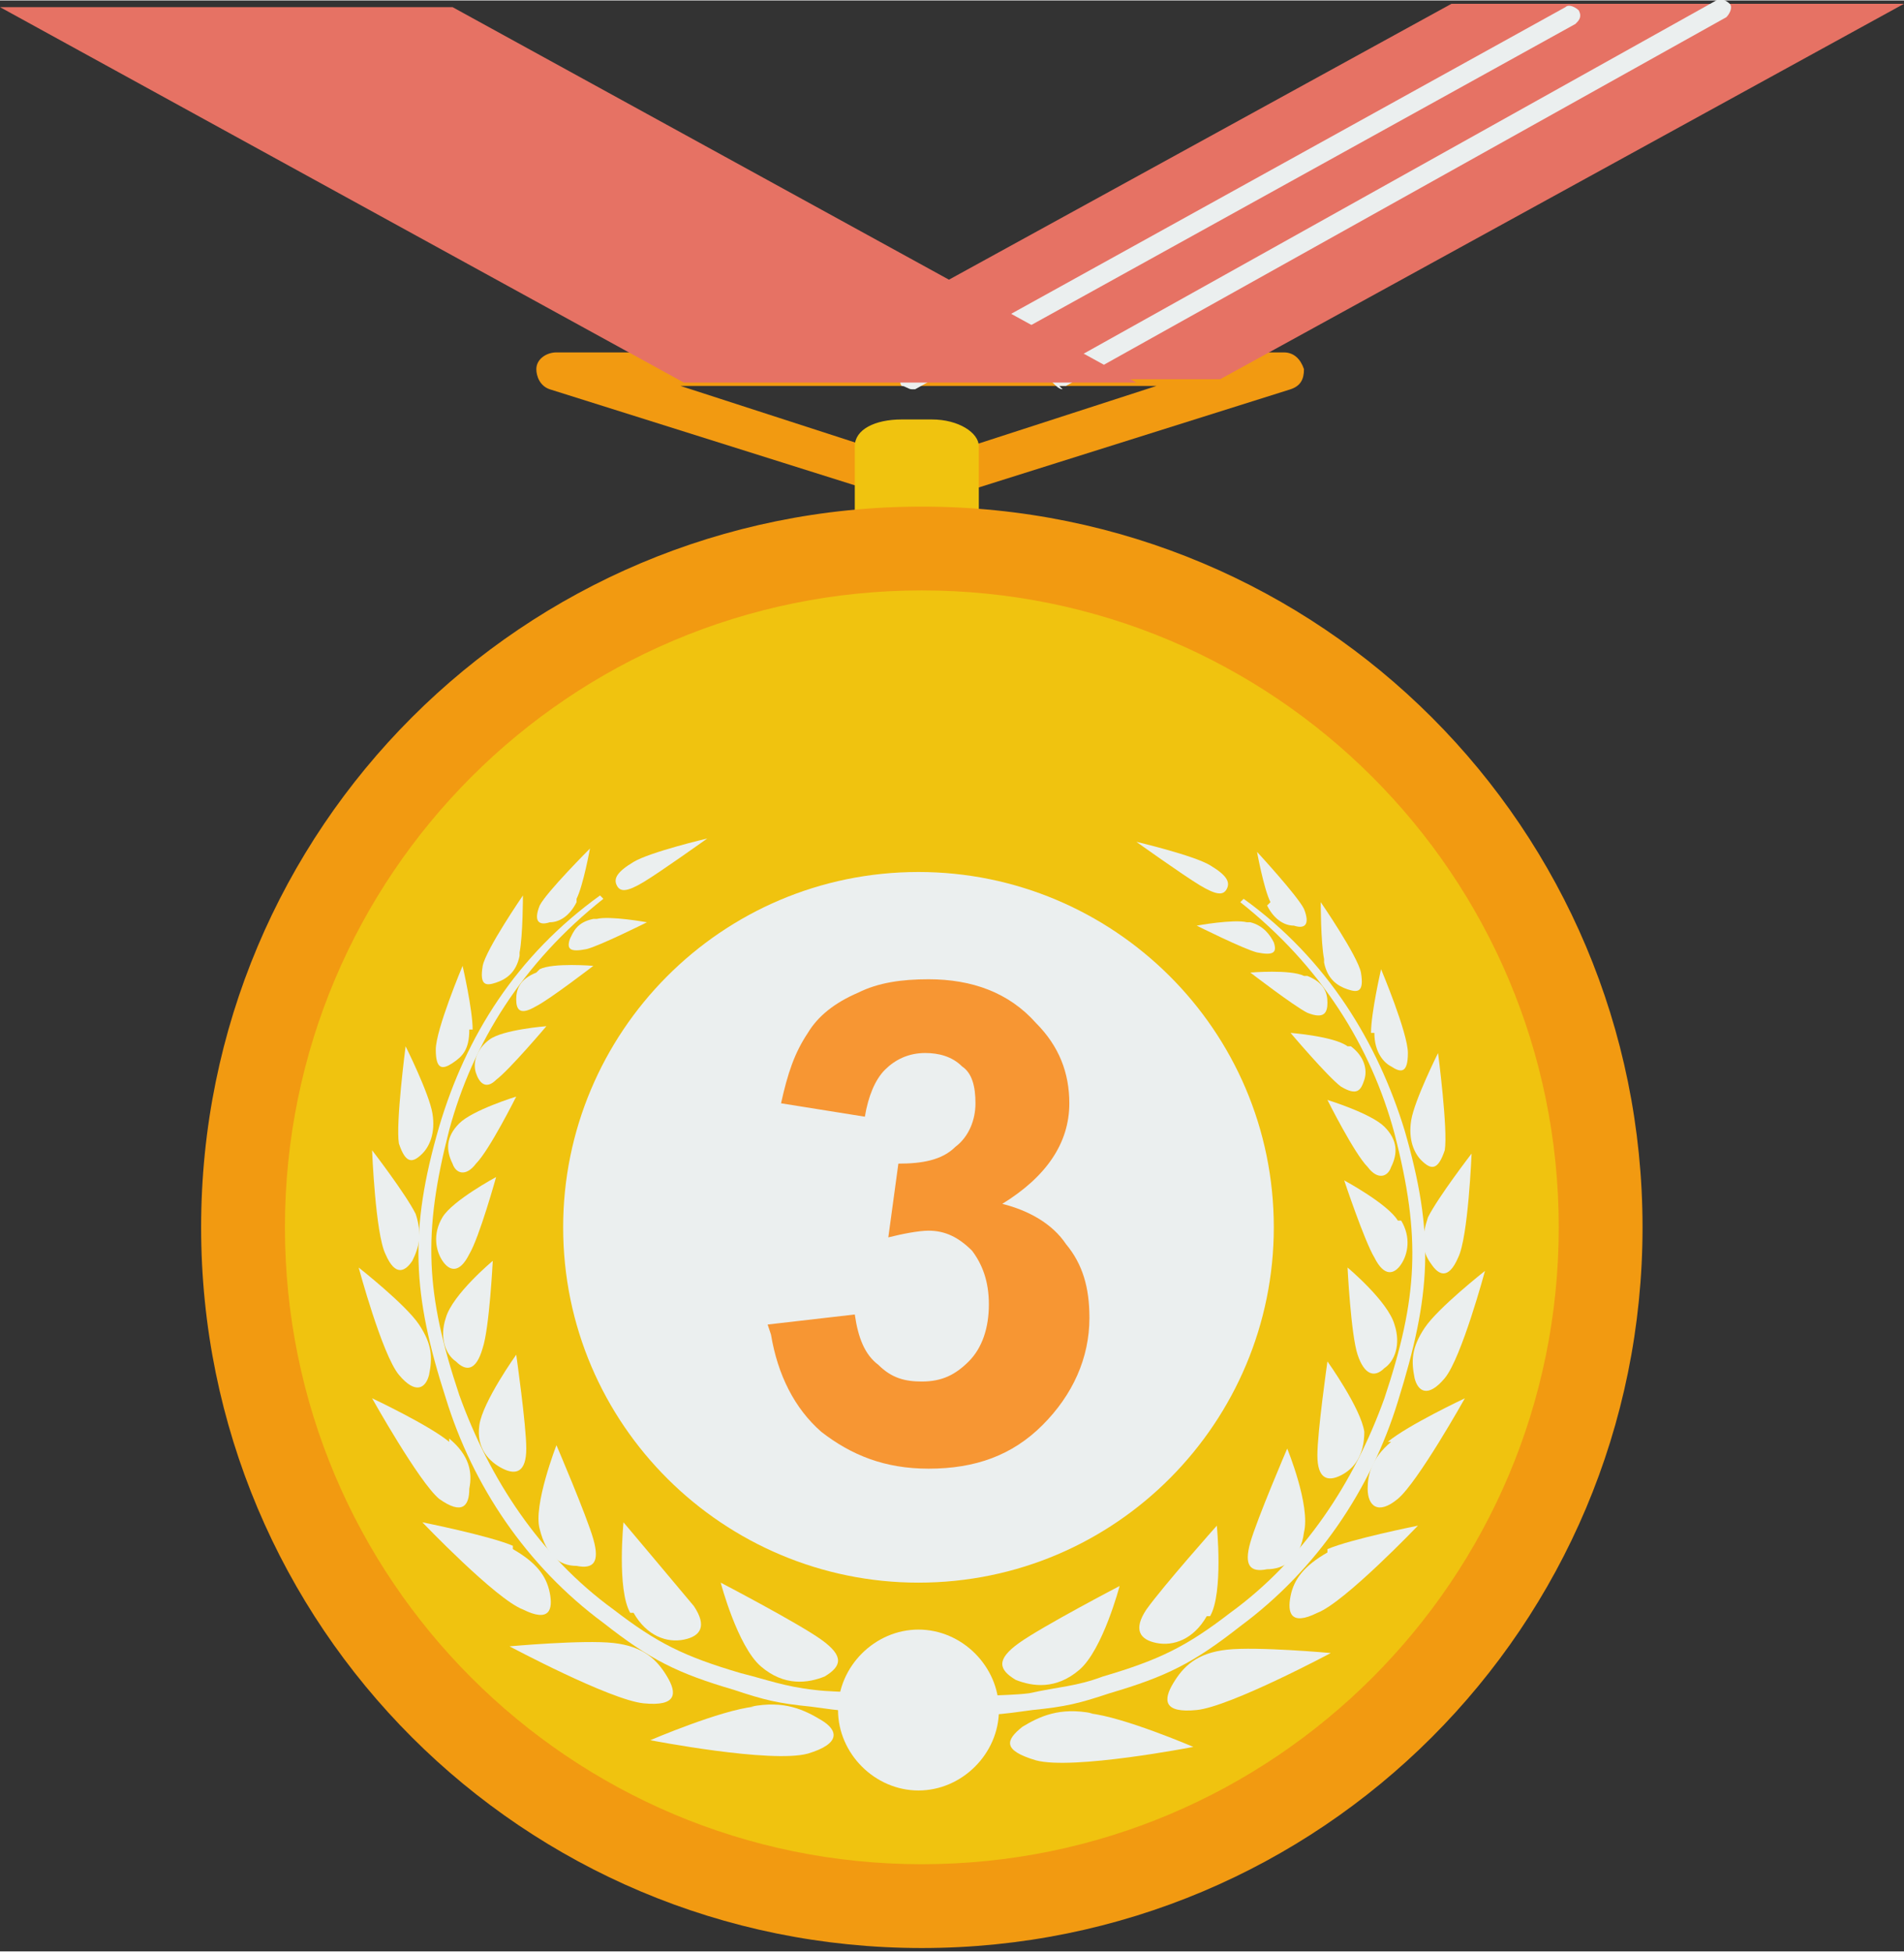 <?xml version="1.0" encoding="UTF-8"?>
<!DOCTYPE svg PUBLIC "-//W3C//DTD SVG 1.1//EN" "http://www.w3.org/Graphics/SVG/1.1/DTD/svg11.dtd">
<!-- Creator: CorelDRAW 2020 (64-Bit) -->
<svg xmlns="http://www.w3.org/2000/svg" xml:space="preserve" width="0.239in" height="0.245in" version="1.1" style="shape-rendering:geometricPrecision; text-rendering:geometricPrecision; image-rendering:optimizeQuality; fill-rule:evenodd; clip-rule:evenodd"
viewBox="0 0 5.68 5.82"
 xmlns:xlink="http://www.w3.org/1999/xlink"
 xmlns:xodm="http://www.corel.com/coreldraw/odm/2003">
 <rect x="0" y="0" width="5.68" height="5.82" fill="#333333" stroke="none"/>
 <defs>
  <style type="text/css">
   <![CDATA[
    .fil4 {fill:#F79633;fill-rule:nonzero}
    .fil3 {fill:#E67264;fill-rule:nonzero}
    .fil2 {fill:#EBEFEF;fill-rule:nonzero}
    .fil1 {fill:#F0C30F;fill-rule:nonzero}
    .fil0 {fill:#F29A11;fill-rule:nonzero}
   ]]>
  </style>
 </defs>
 <g id="_23Layer_x0020_1">
  <g id="_2296593903264">
   <g>
    <path class="fil0" d="M2.74 1.5c-0.01,0 -0.01,-0 -0.02,-0l-1.08 -0.34c-0.03,-0.01 -0.04,-0.04 -0.04,-0.06 0,-0.03 0.03,-0.05 0.06,-0.05l2.17 0c0.03,0 0.05,0.02 0.06,0.05 0,0.03 -0.01,0.05 -0.04,0.06l-1.08 0.34c-0,0 -0.01,0 -0.02,0l-0 0zm-0.71 -0.35l0 0 0.71 0.23 0.71 -0.23 -1.43 0z"/>
    <path class="fil1" d="M2.92 1.56c0,0.05 -0.06,0.08 -0.14,0.08l-0.09 0c-0.08,0 -0.14,-0.04 -0.14,-0.08l0 -0.23c0,-0.05 0.06,-0.08 0.14,-0.08l0.09 0c0.08,0 0.14,0.04 0.14,0.08l0 0.23z"/>
   </g>
   <g>
    <path class="fil0" d="M4.9 3.66c0,1.19 -0.96,2.15 -2.15,2.15 -1.19,0 -2.15,-0.96 -2.15,-2.15 0,-1.19 0.96,-2.15 2.15,-2.15 1.19,0 2.15,0.96 2.15,2.15z"/>
    <path class="fil1" d="M4.65 3.66c0,1.05 -0.85,1.9 -1.9,1.9 -1.05,0 -1.9,-0.85 -1.9,-1.9 0,-1.05 0.85,-1.9 1.9,-1.9 1.05,0 1.9,0.85 1.9,1.9z"/>
    <g id="_1494215111440">
     <path class="fil2" d="M1.8 2.68c-0.24,0.19 -0.39,0.43 -0.46,0.69 -0.08,0.31 -0.07,0.49 0.03,0.79 0.09,0.25 0.24,0.48 0.46,0.64 0.13,0.1 0.21,0.14 0.38,0.19 0.08,0.02 0.13,0.04 0.22,0.05 0.08,0.01 0.16,0 0.24,0.03 0,0 0,0 0,0.01 -0.08,0.04 -0.17,0.02 -0.25,0.01 -0.1,-0.01 -0.14,-0.02 -0.23,-0.05 -0.17,-0.05 -0.25,-0.09 -0.39,-0.2 -0.23,-0.17 -0.39,-0.41 -0.47,-0.67 -0.1,-0.31 -0.11,-0.5 -0.02,-0.81 0.08,-0.27 0.23,-0.51 0.48,-0.69 0,0 0,0 0,0l0 0z"/>
     <path class="fil2" d="M1.89 4.81c0.04,0.07 0.1,0.09 0.15,0.08 0.05,-0.01 0.07,-0.04 0.03,-0.1 -0.05,-0.06 -0.21,-0.25 -0.21,-0.25 0,0 -0.02,0.2 0.02,0.27l0 0z"/>
     <path class="fil2" d="M1.61 4.56c0.02,0.08 0.06,0.11 0.11,0.11 0.05,0.01 0.07,-0.01 0.05,-0.08 -0.02,-0.07 -0.11,-0.28 -0.11,-0.28 0,0 -0.07,0.18 -0.05,0.25l-0 0z"/>
     <path class="fil2" d="M1.43 4.25c-0.01,0.07 0.03,0.11 0.07,0.13 0.04,0.02 0.07,0.01 0.07,-0.06 0,-0.07 -0.03,-0.28 -0.03,-0.28 0,0 -0.1,0.14 -0.11,0.21z"/>
     <path class="fil2" d="M1.33 3.93c-0.02,0.06 0,0.11 0.03,0.13 0.03,0.03 0.06,0.03 0.08,-0.04 0.02,-0.06 0.03,-0.26 0.03,-0.26 0,0 -0.12,0.1 -0.14,0.17l-0 0z"/>
     <path class="fil2" d="M1.32 3.63c-0.03,0.05 -0.02,0.1 0,0.13 0.02,0.03 0.05,0.04 0.08,-0.02 0.03,-0.05 0.08,-0.23 0.08,-0.23 0,0 -0.13,0.07 -0.16,0.12l0 0z"/>
     <path class="fil2" d="M1.37 3.35c-0.04,0.04 -0.04,0.08 -0.02,0.12 0.01,0.03 0.04,0.04 0.07,0 0.04,-0.04 0.12,-0.2 0.12,-0.2 0,0 -0.13,0.04 -0.17,0.08l0 0z"/>
     <path class="fil2" d="M1.46 3.1c-0.04,0.03 -0.05,0.07 -0.04,0.1 0.01,0.03 0.03,0.05 0.06,0.02 0.04,-0.03 0.15,-0.16 0.15,-0.16 0,0 -0.13,0.01 -0.17,0.04l-0 -0z"/>
     <path class="fil2" d="M1.6 2.9c-0.05,0.02 -0.06,0.05 -0.06,0.08 0,0.03 0.01,0.05 0.06,0.02 0.04,-0.02 0.17,-0.12 0.17,-0.12 0,0 -0.12,-0.01 -0.16,0.01l0 0z"/>
     <path class="fil2" d="M1.77 2.74c-0.05,0.01 -0.06,0.04 -0.07,0.06 -0.01,0.03 0,0.04 0.05,0.03 0.04,-0.01 0.18,-0.08 0.18,-0.08 0,0 -0.11,-0.02 -0.15,-0.01l-0 -0z"/>
     <path class="fil2" d="M2.27 4.97c0.07,0.06 0.14,0.05 0.19,0.03 0.05,-0.03 0.06,-0.06 -0.01,-0.11 -0.07,-0.05 -0.3,-0.17 -0.3,-0.17 0,0 0.05,0.19 0.12,0.25l0 0z"/>
     <path class="fil2" d="M1.83 4.9c0.09,0.01 0.13,0.05 0.16,0.1 0.03,0.05 0.03,0.09 -0.07,0.08 -0.1,-0.01 -0.4,-0.17 -0.4,-0.17 0,0 0.22,-0.02 0.31,-0.01l0 0z"/>
     <path class="fil2" d="M1.53 4.62c0.07,0.04 0.1,0.08 0.11,0.13 0.01,0.05 -0,0.09 -0.08,0.05 -0.08,-0.03 -0.3,-0.26 -0.3,-0.26 0,0 0.2,0.04 0.27,0.07l0 -0z"/>
     <path class="fil2" d="M1.34 4.29c0.06,0.05 0.07,0.1 0.06,0.15 -0,0.05 -0.02,0.08 -0.09,0.03 -0.06,-0.05 -0.2,-0.3 -0.2,-0.3 0,0 0.17,0.08 0.23,0.13l0 0z"/>
     <path class="fil2" d="M1.25 3.95c0.04,0.06 0.04,0.1 0.03,0.15 -0.01,0.04 -0.04,0.06 -0.09,0 -0.05,-0.06 -0.12,-0.32 -0.12,-0.32 0,0 0.14,0.11 0.18,0.17l-0 0z"/>
     <path class="fil2" d="M1.24 3.62c0.02,0.06 0.01,0.1 -0.01,0.14 -0.02,0.03 -0.05,0.05 -0.08,-0.02 -0.03,-0.06 -0.04,-0.31 -0.04,-0.31 0,0 0.1,0.13 0.13,0.19l-0 -0z"/>
     <path class="fil2" d="M1.29 3.32c0.01,0.06 -0.01,0.1 -0.03,0.12 -0.03,0.03 -0.05,0.03 -0.07,-0.03 -0.01,-0.06 0.02,-0.29 0.02,-0.29 0,0 0.07,0.14 0.08,0.2l0 0z"/>
     <path class="fil2" d="M1.4 3.07c-0,0.06 -0.02,0.08 -0.05,0.1 -0.03,0.02 -0.05,0.02 -0.05,-0.04 0,-0.06 0.08,-0.25 0.08,-0.25 0,0 0.03,0.13 0.03,0.19z"/>
     <path class="fil2" d="M1.55 2.85c-0.01,0.05 -0.04,0.07 -0.07,0.08 -0.03,0.01 -0.05,0.01 -0.04,-0.05 0.01,-0.05 0.12,-0.21 0.12,-0.21 0,0 0,0.12 -0.01,0.17z"/>
     <path class="fil2" d="M1.72 2.69c-0.02,0.04 -0.05,0.06 -0.08,0.06 -0.03,0.01 -0.05,-0 -0.03,-0.05 0.02,-0.04 0.15,-0.17 0.15,-0.17 0,0 -0.02,0.11 -0.04,0.15z"/>
     <path class="fil2" d="M2.24 5.09c0.1,-0.02 0.16,0.01 0.21,0.04 0.05,0.03 0.06,0.07 -0.04,0.1 -0.11,0.03 -0.47,-0.04 -0.47,-0.04 0,0 0.21,-0.09 0.31,-0.1l-0 0z"/>
     <path class="fil2" d="M1.89 2.57c-0.05,0.03 -0.06,0.05 -0.05,0.07 0.01,0.02 0.03,0.02 0.08,-0.01 0.05,-0.03 0.19,-0.13 0.19,-0.13 0,0 -0.17,0.04 -0.22,0.07z"/>
     <path class="fil2" d="M3.7 2.69c0.24,0.19 0.39,0.43 0.46,0.69 0.08,0.31 0.07,0.49 -0.03,0.79 -0.09,0.25 -0.24,0.48 -0.46,0.64 -0.13,0.1 -0.21,0.14 -0.38,0.19 -0.08,0.03 -0.13,0.03 -0.22,0.05 -0.08,0.01 -0.16,0 -0.24,0.03 0,0 0,0 0,0.01 0.08,0.04 0.17,0.02 0.25,0.01 0.1,-0.01 0.14,-0.02 0.23,-0.05 0.17,-0.05 0.25,-0.09 0.39,-0.2 0.23,-0.17 0.39,-0.41 0.47,-0.67 0.1,-0.32 0.11,-0.5 0.02,-0.81 -0.08,-0.26 -0.23,-0.51 -0.48,-0.69 -0,0 -0,0 -0,0l-0 0z"/>
     <path class="fil2" d="M3.6 4.82c-0.04,0.07 -0.1,0.09 -0.15,0.08 -0.05,-0.01 -0.07,-0.04 -0.03,-0.1 0.05,-0.07 0.21,-0.25 0.21,-0.25 0,0 0.02,0.2 -0.02,0.27l-0 -0z"/>
     <path class="fil2" d="M3.89 4.57c-0.01,0.08 -0.06,0.11 -0.11,0.11 -0.05,0.01 -0.07,-0.01 -0.05,-0.08 0.02,-0.07 0.11,-0.28 0.11,-0.28 0,0 0.07,0.17 0.05,0.25l0 0z"/>
     <path class="fil2" d="M4.07 4.27c0,0.07 -0.03,0.11 -0.07,0.13 -0.04,0.02 -0.07,0.01 -0.07,-0.06 -0,-0.07 0.03,-0.28 0.03,-0.28 0,0 0.1,0.14 0.11,0.21l0 0z"/>
     <path class="fil2" d="M4.16 3.95c0.02,0.06 -0,0.11 -0.03,0.13 -0.03,0.03 -0.06,0.02 -0.08,-0.04 -0.02,-0.06 -0.03,-0.26 -0.03,-0.26 0,0 0.12,0.1 0.14,0.17l0 -0z"/>
     <path class="fil2" d="M4.18 3.64c0.03,0.05 0.02,0.1 -0,0.13 -0.02,0.03 -0.05,0.04 -0.08,-0.02 -0.03,-0.05 -0.09,-0.23 -0.09,-0.23 0,0 0.13,0.07 0.16,0.12l0 0z"/>
     <path class="fil2" d="M4.13 3.36c0.04,0.04 0.04,0.08 0.02,0.12 -0.01,0.03 -0.04,0.04 -0.07,0 -0.04,-0.04 -0.12,-0.2 -0.12,-0.2 0,0 0.13,0.04 0.17,0.08l-0 0z"/>
     <path class="fil2" d="M4.03 3.12c0.04,0.03 0.05,0.07 0.04,0.1 -0.01,0.03 -0.02,0.05 -0.07,0.02 -0.04,-0.03 -0.15,-0.16 -0.15,-0.16 0,0 0.13,0.01 0.17,0.04l-0 -0z"/>
     <path class="fil2" d="M3.9 2.91c0.05,0.02 0.06,0.05 0.06,0.08 0,0.03 -0.01,0.05 -0.06,0.03 -0.04,-0.02 -0.17,-0.12 -0.17,-0.12 0,0 0.12,-0.01 0.16,0.01l-0 0z"/>
     <path class="fil2" d="M3.73 2.75c0.04,0.01 0.06,0.04 0.07,0.06 0.01,0.03 -0,0.04 -0.05,0.03 -0.04,-0.01 -0.18,-0.08 -0.18,-0.08 0,0 0.11,-0.02 0.15,-0.01l0 0z"/>
     <path class="fil2" d="M3.22 4.98c-0.07,0.06 -0.14,0.05 -0.19,0.03 -0.05,-0.03 -0.06,-0.06 0.01,-0.11 0.07,-0.05 0.3,-0.17 0.3,-0.17 0,0 -0.05,0.19 -0.12,0.25l0 0z"/>
     <path class="fil2" d="M3.66 4.92c-0.09,0.01 -0.13,0.05 -0.16,0.1 -0.03,0.05 -0.03,0.09 0.07,0.08 0.1,-0.01 0.4,-0.17 0.4,-0.17 0,0 -0.22,-0.02 -0.31,-0.01l0 0z"/>
     <path class="fil2" d="M3.96 4.63c-0.07,0.04 -0.1,0.08 -0.11,0.13 -0.01,0.05 0,0.09 0.08,0.05 0.08,-0.03 0.3,-0.26 0.3,-0.26 0,0 -0.2,0.04 -0.27,0.07l0 -0z"/>
     <path class="fil2" d="M4.15 4.3c-0.06,0.05 -0.07,0.1 -0.07,0.14 0,0.05 0.03,0.08 0.09,0.03 0.06,-0.05 0.2,-0.3 0.2,-0.3 0,0 -0.17,0.08 -0.23,0.13l-0 0z"/>
     <path class="fil2" d="M4.25 3.96c-0.04,0.06 -0.04,0.1 -0.03,0.15 0.01,0.04 0.04,0.06 0.09,0 0.05,-0.06 0.12,-0.32 0.12,-0.32 0,0 -0.14,0.11 -0.18,0.17l-0 0z"/>
     <path class="fil2" d="M4.26 3.63c-0.02,0.06 -0.02,0.1 0.01,0.14 0.02,0.03 0.05,0.05 0.08,-0.02 0.03,-0.06 0.04,-0.31 0.04,-0.31 0,0 -0.1,0.13 -0.13,0.19l0 0z"/>
     <path class="fil2" d="M4.21 3.34c-0.01,0.06 0.01,0.1 0.03,0.12 0.03,0.03 0.05,0.03 0.07,-0.03 0.01,-0.06 -0.02,-0.29 -0.02,-0.29 0,0 -0.07,0.14 -0.08,0.2l0 0z"/>
     <path class="fil2" d="M4.1 3.08c0,0.06 0.03,0.09 0.05,0.1 0.03,0.02 0.05,0.02 0.05,-0.04 0,-0.06 -0.08,-0.25 -0.08,-0.25 0,0 -0.03,0.13 -0.03,0.19l0 0z"/>
     <path class="fil2" d="M3.95 2.87c0.01,0.05 0.04,0.07 0.07,0.08 0.03,0.01 0.05,0.01 0.04,-0.05 -0.01,-0.05 -0.12,-0.21 -0.12,-0.21 0,0 -0,0.12 0.01,0.17l-0 0z"/>
     <path class="fil2" d="M3.78 2.7c0.02,0.04 0.05,0.06 0.08,0.06 0.03,0.01 0.05,-0 0.03,-0.05 -0.02,-0.04 -0.14,-0.17 -0.14,-0.17 0,0 0.02,0.11 0.04,0.15l0 -0z"/>
     <path class="fil2" d="M3.26 5.11c-0.1,-0.02 -0.16,0.01 -0.21,0.04 -0.05,0.04 -0.06,0.07 0.04,0.1 0.11,0.03 0.47,-0.04 0.47,-0.04 0,0 -0.21,-0.09 -0.31,-0.1l0 0z"/>
     <path class="fil2" d="M3.61 2.58c0.05,0.03 0.06,0.05 0.05,0.07 -0.01,0.02 -0.03,0.02 -0.08,-0.01 -0.05,-0.03 -0.19,-0.13 -0.19,-0.13 0,0 0.17,0.04 0.22,0.07l0 0z"/>
     <path class="fil2" d="M2.98 5.1c0,0.13 -0.11,0.24 -0.24,0.24 -0.13,0 -0.24,-0.11 -0.24,-0.24 0,-0.13 0.11,-0.24 0.24,-0.24 0.13,0 0.24,0.11 0.24,0.24z"/>
    </g>
    <path class="fil2" d="M3.8 3.66c0,0.58 -0.47,1.06 -1.06,1.06 -0.58,0 -1.06,-0.47 -1.06,-1.06 0,-0.58 0.47,-1.06 1.06,-1.06 0.58,0 1.06,0.47 1.06,1.06z"/>
   </g>
   <g>
    <polygon class="fil3" points="5.68,0.01 4.33,0.01 2.29,1.13 3.64,1.13 "/>
    <path class="fil2" d="M2.72 1.16c-0.01,0 -0.02,-0.01 -0.03,-0.01 -0.01,-0.01 -0,-0.03 0.01,-0.04l1.97 -1.09c0.01,-0.01 0.03,-0 0.04,0.01 0.01,0.02 0,0.03 -0.01,0.04l-1.97 1.09c-0,0 -0.01,0 -0.01,0l0 -0z"/>
    <path class="fil2" d="M3.17 1.16c-0.01,0 -0.02,-0.01 -0.03,-0.02 -0.01,-0.01 -0,-0.03 0.01,-0.04l1.97 -1.1c0.01,-0.01 0.03,-0 0.04,0.01 0.01,0.01 0,0.03 -0.01,0.04l-1.97 1.1c-0.01,0 -0.01,0 -0.02,0l0 -0z"/>
    <polygon class="fil3" points="3.39,1.14 2.04,1.14 -0,0.02 1.35,0.02 "/>
   </g>
  </g>
  <path class="fil4" d="M2.29 3.95l0.26 -0.03c0.01,0.07 0.03,0.12 0.07,0.15 0.04,0.04 0.08,0.05 0.13,0.05 0.06,0 0.1,-0.02 0.14,-0.06 0.04,-0.04 0.06,-0.1 0.06,-0.17 0,-0.07 -0.02,-0.12 -0.05,-0.16 -0.04,-0.04 -0.08,-0.06 -0.13,-0.06 -0.03,0 -0.08,0.01 -0.12,0.02l0.03 -0.22c0.07,0 0.13,-0.01 0.17,-0.05 0.04,-0.03 0.06,-0.08 0.06,-0.13 0,-0.05 -0.01,-0.09 -0.04,-0.11 -0.03,-0.03 -0.07,-0.04 -0.11,-0.04 -0.05,0 -0.09,0.02 -0.12,0.05 -0.03,0.03 -0.05,0.08 -0.06,0.14l-0.25 -0.04c0.02,-0.09 0.04,-0.15 0.08,-0.21 0.03,-0.05 0.08,-0.09 0.15,-0.12 0.06,-0.03 0.13,-0.04 0.21,-0.04 0.13,0 0.24,0.04 0.32,0.13 0.07,0.07 0.1,0.15 0.1,0.24 0,0.12 -0.07,0.22 -0.2,0.3 0.08,0.02 0.15,0.06 0.19,0.12 0.05,0.06 0.07,0.13 0.07,0.22 0,0.12 -0.05,0.23 -0.14,0.32 -0.09,0.09 -0.2,0.13 -0.34,0.13 -0.13,0 -0.23,-0.04 -0.32,-0.11 -0.08,-0.07 -0.13,-0.17 -0.15,-0.29z"/>
 </g>
</svg>
